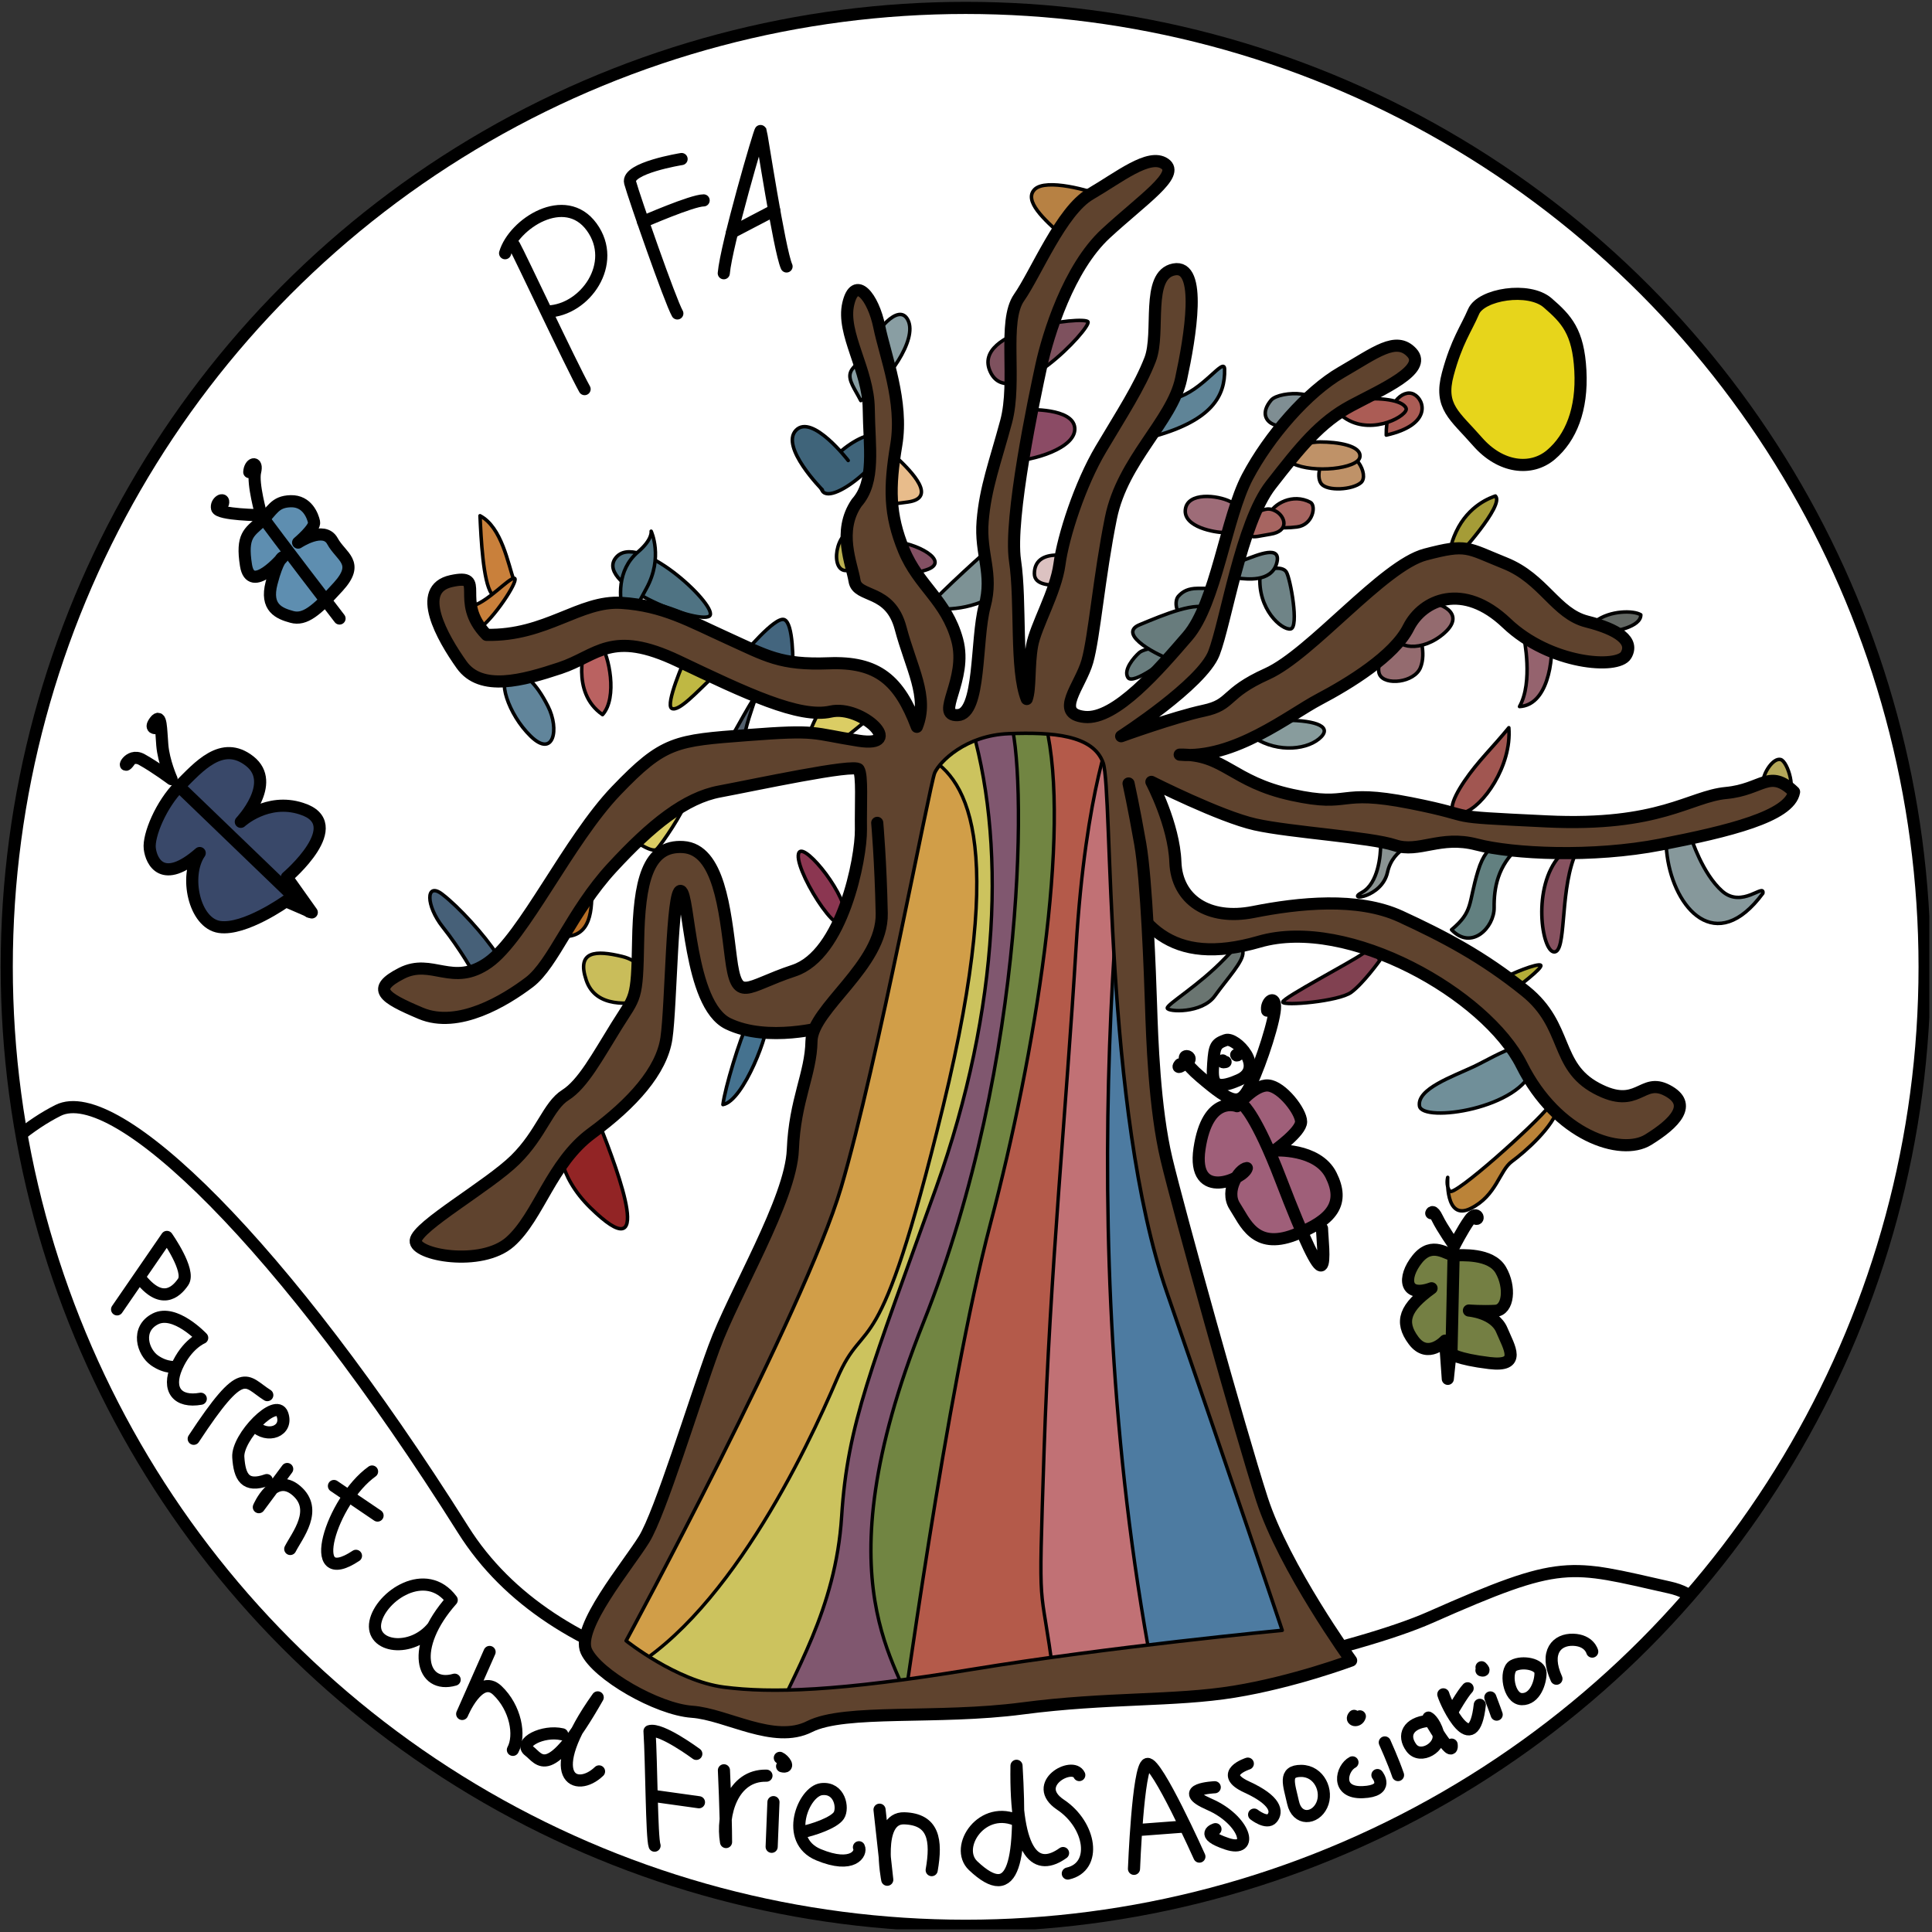 <svg clip-rule="evenodd" fill-rule="evenodd" stroke-linecap="round" stroke-linejoin="round" stroke-miterlimit="1.5" viewBox="0 0 717 717" xmlns="http://www.w3.org/2000/svg" xmlns:xlink="http://www.w3.org/1999/xlink"><rect x="0" y="0" width="717" height="717" fill="#333333" stroke="none"/><clipPath id="a"><path clip-rule="evenodd" d="m18.232 153.634h716.009v716.009h-716.009z"/></clipPath><clipPath id="b"><circle clip-rule="evenodd" cx="399.227" cy="486.875" r="346.859"/></clipPath><clipPath id="c"><path clip-rule="evenodd" d="m392.256 425.131c16.082-.609 31.352.431 34.992 10.872 3.639 10.441.045 128.228 23.681 196.549s42.739 125.223 42.739 125.223-64.351 6.156-114.744 14.438c-50.393 8.281-74.792 8.91-92.366 6.657s-36.293-17.21-36.293-17.21 66.292-122.498 79.771-168.193c13.478-45.696 32.911-149.745 34.715-153.806 1.805-4.062 11.424-13.92 27.505-14.53z"/></clipPath><g transform="translate(-18.232 -153.634)"><path d="m18.232 153.634h716.009v716.009h-716.009z" fill="none"/><g clip-path="url(#a)"><g transform="matrix(1.026 0 0 1.026 -32.997 12.912)"><circle cx="399.227" cy="486.875" fill="#fff" r="346.859"/><g clip-path="url(#b)"><path d="m637.276 741.867c-37.656-8.44-39.208-10.786-88.88 11.18s-291.815 73.471-358.578-32.578c-66.763-106.05-129.011-166.255-150.289-155.568-21.279 10.688-36.8 32.971-36.8 32.971l131.216 233.154 183.17 56.672 177.416-19.771 106.599-70.604s73.802-47.016 36.146-55.456z" fill="#fff" stroke="#000" stroke-width="4.5" transform="matrix(.975 0 0 .975 32.398 -11.971)"/><g stroke="#000" stroke-width="1.3" transform="matrix(.975 0 0 .975 32.398 -11.971)"><path d="m240.217 569.58c7.76 19.728 20.778 54.906-3.197 31.433s-4.563-51.16 3.197-31.433z" fill="#922425"/><path d="m202.313 506.957c-4.67-7.202-14.256-17.699-20.34-22.316-6.084-4.616-6.068 4.266.302 12.269 6.37 8.002 11.629 17.35 11.629 17.35s13.078-.102 8.409-7.303z" fill="#466078"/><path d="m237.502 484.91c0 8.838-1.782 18.513-15.914 14.524-14.131-3.989 15.914-23.361 15.914-14.524z" fill="#b86f26"/><path d="m248.806 507.791c-9.853-2.386-16.981-2.079-13.347 8.762 3.634 10.84 16.681 8.467 21.236 8.098s3.849-14.017-7.889-16.86z" fill="#c9bd5a"/><path d="m286.183 562.747c7.75-1.38 17.484-27.6 16.464-31.606-1.019-4.007-3.823-5.768-7.026.745-3.202 6.514-8.682 24.682-9.438 30.861z" fill="#45728f"/><path d="m314.472 469.137c2.307-3.372 18.423 16.539 17.196 24.926-1.474 10.07-20.291-20.402-17.196-24.926z" fill="#8b3651"/><path d="m322.862 415.115c-3.316 5.991-4.87 10.444-4.87 10.444l11.014 3.131 12.031-9.763s-14.86-9.804-18.175-3.812z" fill="#dbcd64"/><path d="m298.488 411.327c-1.296 3.884-4.432 12.426-4.432 16.181s-5.634.651-5.634.651 11.363-20.716 10.066-16.832z" fill="#54616e"/><path d="m308.875 382.806c3.503 1.164 3.312 15.876 3.264 19.927-.049 4.051-18.496-6.852-18.496-6.852s11.728-14.239 15.232-13.075z" fill="#43657e"/><path d="m272.129 450.774c-.32 3.049-8.693 15.456-10.537 17.23s-10.331-4.573-10.331-4.573 21.189-15.706 20.868-12.657z" fill="#dbcd64"/><path d="m281.925 404.604c-4.987 4.586-12.139 12.553-14.723 11.162-2.584-1.392 4.889-18.282 4.889-18.282s14.82 2.534 9.834 7.12z" fill="#bfb843"/><path d="m240.799 391.983c3.114 4.001 6.389 19.832.721 26.09-12.148-8.37-6.351-25.585-6.351-25.585s2.516-4.506 5.63-.505z" fill="#ba6261"/><path d="m221.258 414.933c4.394 8.613 2.058 19.365-6.388 11.146-8.447-8.218-12.641-21.75-7.645-23.102 4.995-1.353 9.639 3.343 14.033 11.956z" fill="#61859b"/><path d="m196.06 344.282c8.102 4.296 10.384 17.837 12.699 24.386-4.408 2.351-5.377 8.89-8.467 4.423-3.089-4.468-3.853-20.366-4.232-28.809z" fill="#c9803b"/><path d="m193.268 377.301c5.666-1.916 12.723-9.9 14.988-10.156 2.264-.256-5.826 12.815-12.358 18.359-6.531 5.544-8.295-6.286-2.63-8.203z" fill="#c9803b" transform="translate(.427 .329)"/><path d="m281.431 381.189c2.081-4.308-27.174-31.518-35.079-21.205s32.998 25.513 35.079 21.205z" fill="#4f7383"/><path d="m249.143 380.528c-1.325-5.682-2.478-15.967 5.538-22.824 5.49-4.696 4.877-7.679 4.877-7.679s4.563 9.718-1.772 21.243c-6.336 11.525-7.317 14.941-8.643 9.26z" fill="#4f7383"/><path d="m331.881 350.736c5.64-4.773 15.21 2.898 5.107 11.357s-10.746-6.584-5.107-11.357z" fill="#baaf51"/><path d="m323.067 335.061c3.709 5.91 27.342-14.306 22.163-19.804-5.179-5.497-27.234 11.725-22.163 19.804z" fill="#3f647a"/><path d="m323.074 334.674s-15.783-15.906-9.778-22.108c6.005-6.203 19.358 11.22 19.358 11.22" fill="#3f647a"/><path d="m350.733 322.786c5.501 5.221 15.004 14.909 4.041 16.415-10.962 1.506-10.917 1.313-10.917 1.313" fill="#e8bc8b"/><path d="m348.903 353.906c8.408 0 22.411 7.365 12.643 10.496-9.769 3.131-12.76.664-12.76.664" fill="#835063"/><path d="m386.61 374.176c-12.052 6.482-21.634 4.339-24.033 4.428-2.4.09 20.222-20.183 20.222-20.183" fill="#7d9295"/><path d="m393.01 324.011c7.85 0 24.269-4.752 23.695-12.284s-17.508-6.776-17.508-6.776" fill="#8b4b65"/><path d="m340.307 281.903c1.83-5.056 11.095-17.263 14.56-10.107 3.466 7.156-7.327 22.764-17.54 29.778-2.11-4.198-4.824-7.557-3.828-10.441.996-2.885 4.978-4.174 6.808-9.23z" fill="#899ea3"/><path d="m420.596 272.337c1.334 2.265-28.838 34.374-36.211 18.569-7.374-15.805 34.877-20.835 36.211-18.569z" fill="#7e515e" transform="translate(1)"/><path d="m401.822 223.224c4.14-4.17 20.629.334 25.574 2.634s-8.551 20.631-15.33 14.545c-6.779-6.087-14.385-13.009-10.244-17.179z" fill="#b78143"/><path d="m472.294 289.894c.271 9.884-4.713 18.899-25.801 24.829-21.088 5.929-2.53-11.674 7.477-14.087 10.008-2.413 18.194-15.49 18.324-10.742z" fill="#5f8497"/><path d="m401.727 365.746c0-4.548 3.075-6.859 8.411-6.859 5.335 0 7.96 11.237 2.958 11.237-5.003 0-11.369.171-11.369-4.378z" fill="#dcc2c1"/><path d="m436.467 404.348c1.855 2.787 14.678-6.641 16.657-9.632 1.978-2.991-10.103-1.717-12.454.334-2.064 1.801-6.057 6.51-4.203 9.298z" fill="#687c7d"/><path d="m462.288 371.232c3.542-.034 7.418-.148 7.449 1.619s-9.58 9.455-12.517 8.813c-2.938-.643-3.697-5.725-2.069-7.519s3.595-2.879 7.137-2.913z" fill="#687c7d"/><path d="m495.185 365.125c1.517 2.389 4.818 20.667 1.584 21.158-3.235.491-12.344-7.274-11.323-19.959 2.384-2.605 8.222-3.588 9.739-1.199z" fill="#6f8487"/><path d="m457.734 342.005c.771-6.564 11.885-5.394 16.702-2.962 4.818 2.432.793 11.476-2.377 11.476-3.171 0-15.097-1.95-14.325-8.514z" fill="#9e6c78"/><path d="m504.093 339.286c2.262 1.184 1.036 8.422-4.96 9.159-5.997.738-12.557.396-10.608-4.205 1.949-4.6 9.121-8.331 15.568-4.954z" fill="#a76561"/><path d="m522.901 331.981c-3.117 2.716-12.505 3.298-14.734.444-2.23-2.853-.044-10.369 4.125-11.533 8.516-2.377 13.726 8.374 10.609 11.089z" fill="#bf9268"/><path d="m507.717 316.907c6.439 0 15.474 1.312 14.764 5.62s-17.298 6.151-24.919 2.365c-7.62-3.785 3.716-7.985 10.155-7.985z" fill="#bf9268"/><path d="m489.548 301.415c3.125-3.73 22.296-3.948 14.378 4.935-7.918 8.884-21.944 4.096-14.378-4.935z" fill="#7f8e93"/><path d="m542.467 299.192c4.122 2.059 6.833 11.361-10.203 15.178-.221-11.436 6.081-17.236 10.203-15.178z" fill="#ab5c55"/><path d="m495.156 420.149c11.354.085 17.544 2.491 12.151 6.921s-17.039 5.091-25.636-1.574c-8.598-6.665 2.13-5.432 13.485-5.347z" fill="#889c9d"/><path d="m544.947 400.631c-2.261 5.579-13.261 6.777-15.172 2.523-1.912-4.254 4.674-16.616 4.674-16.616l9.943 1.588s2.817 6.927.555 12.505z" fill="#946b6f"/><path d="m572.754 336.96c3.6 3.302-14.229 22.643-14.229 22.643s-4.983.575-.328-9.374c4.654-9.95 12.963-12.703 14.557-13.269z" fill="#a59c37"/><path d="m581.702 415.07c10.005-.477 12.919-15.944 11.741-27.757s-10.095 2.229-10.095 2.229 3.505 16.444-1.646 25.528z" fill="#95636e"/><path d="m609.992 383.385c5.368-4.013 14.044-4.026 16.712-2.35.085 4.65-10.421 6.144-10.421 6.144s-11.659.22-6.291-3.794z" fill="#626763"/><path d="m530.195 466.212c0 3.783-.793 14.47-6.961 17.825-6.169 3.354 7.398 2 9.487-7.465 2.088-9.465 11.44-11.041 11.44-11.041s-13.966-3.101-13.966.681z" fill="#8a9392"/><path d="m577.743 422.926c1.142 14.228-9.701 29.342-16.596 31.463-6.895 2.122-4.925-4.21.124-11.651 5.048-7.442 10.367-12.332 16.472-19.812z" fill="#a15651"/><path d="m581.312 467.274c-7.691 6.867-9.112 15.042-9.023 22.378.089 7.337-8.395 16.054-15.804 8.218 8.176-6.866 6.123-9.605 9.818-21.777 3.696-12.171 9.419-9.231 9.419-9.231s13.281-6.454 5.59.412z" fill="#628080"/><path d="m601.814 471.358c-5.124 13.982-2.701 34.835-7.252 34.748-4.551-.088-8.351-24.117 2.117-35.715 10.468-11.597 10.259-13.016 5.135.967z" fill="#875260"/><path d="m636.483 470.484c2.622 19.475 18.145 37.387 35.509 13.866.614-3.927-7.711 5.712-15.085-.784-7.373-6.496-11.476-19.636-11.476-19.636s-11.57-12.921-8.948 6.554z" fill="#86989b"/><path d="m678.55 434.717c2.778.647 6.142 12.749 1.994 12.749s-8.528-1.07-8.489-4.391c.038-3.322 3.718-9.005 6.495-8.358z" fill="#b4a759"/><path d="m472.383 508.515c-9.614 10.028-21.427 16.961-21.353 18.419.074 1.457 12.883 2.101 17.612-4.482 4.728-6.583 10.781-12.904 10.447-16.337s2.907-7.629-6.706 2.4z" fill="#6a7571"/><path d="m523.428 506.833c-4.091 2.984-29.63 16.326-29.561 17.868.069 1.543 20.85-.253 25.4-3.618 4.549-3.365 10.608-11.837 10.608-11.837s-2.356-5.398-6.447-2.413z" fill="#814151"/><path d="m589.557 511.036c1.122.876-9.67 8.902-9.67 8.902s-5.564-2.788-3.69-4.189c1.873-1.402 12.238-5.589 13.36-4.713z" fill="#b3ac38"/><path d="m544.589 563.246c.955 6.344 38.201 1.074 42.228-14.528 4.026-15.602-14.001-3.878-22.027-.097-8.027 3.782-21.156 8.28-20.201 14.625z" fill="#708f99"/><path d="m592.789 563.266c-5.282 6.835-35.422 33.804-36.969 31.6-1.548-2.204-.753-5.122-.753-5.122s-1.153 16.352 8.506 11.543c9.66-4.809 10.629-14.03 15.294-17.445 4.666-3.414 15.631-12.898 17.337-20.433s1.866-6.977-3.415-.143z" fill="#bb8338"/><path d="m546.491 376.27c5.37-.107 15.675 4.049 7.393 11.468-8.281 7.418-18.78 5.84-17.818.232.963-5.607 5.054-11.593 10.425-11.7z" fill="#946b6f"/><path d="m539.623 304.398c1.022 2.528-12.045 10.069-22.029 4.065-12.99-7.814 19.507-10.304 22.029-4.065z" fill="#ab5c55"/><path d="m491.329 342.61c3.42 1.912 5.209 7.398-2.118 8.529-7.328 1.131-9.933 3.201-5.986-8.062 3.022-.408 4.684-2.379 8.104-.467z" fill="#a76561"/><path d="m479.943 360.544c4.398-1.603 13.713-5.744 11.648 1.448s-11.571 5.669-13.982 5.501c-2.41-.168-2.064-5.346 2.334-6.949z" fill="#6f8487"/><path d="m451.966 397.447c-2.927-.668-20.08-9.05-11.231-12.713 8.848-3.663 21.789-9.166 26.016-5.678 4.228 3.489-11.857 19.058-14.785 18.391z" fill="#687c7d"/></g><path d="m430.986 472.215c8.188 23.924 21.128 39.658 54.183 30.083 33.054-9.576 84.231 19.596 97.333 45.784 13.102 26.187 36.878 33.901 46.914 27.713 10.037-6.187 16.758-13.211 7.102-18.307-9.657-5.096-10.649 7.557-26.258-.784-15.61-8.341-10.37-23.141-26.284-36s-30.523-20.445-46.411-27.768-37.87-4.971-54.581-1.654c-16.711 3.318-28.435-4.531-28.951-18.508-.515-13.976-8.893-29.757-8.893-29.757s25.443 12.882 38.581 15.809c13.138 2.928 42.651 4.711 51.7 7.709 9.05 2.997 16.797-3.82 30.326-.289 13.528 3.531 43.167 4.94 68.32.034 25.154-4.907 47.86-10.44 49.492-19.537-9.192-8.815-11.638-.88-25.187.391-13.55 1.271-24.534 12.557-66.557 10.549-42.024-2.008-22.693-1.281-50.526-6.799-27.834-5.518-21.461 1.857-43.972-3.039-22.51-4.896-24.922-15.13-41.677-14.927 20.12 1.875 40.628-14.675 51.693-20.506 11.065-5.83 27.88-16.091 33.172-26.614 5.291-10.524 20.294-17.013 36.427-1.656 16.133 15.356 41.203 17.151 44.297 11.859 3.093-5.292-2.92-9.526-14.526-12.458-11.607-2.933-16.039-15.904-30.383-21.659s-13.92-7.308-29.534-3.219c-15.615 4.089-42.341 36.909-58.677 44.268-16.336 7.36-12.675 11.36-23.573 13.693-10.899 2.333-30.612 9.458-30.612 9.458s29.943-19.286 34.404-30.789c4.461-11.502 10.106-48.263 21.086-62.37 10.979-14.106 18.309-23.302 29.911-29.484s28.276-13.32 22.435-19.648-13.544.041-26.149 7.281c-12.604 7.239-26.843 23.656-34.822 38.752-7.98 15.097-11.711 46.987-22.245 59.178-10.534 12.19-26.724 31.125-38.196 29.921-11.471-1.203-1.552-11.481 1.026-20.588 2.579-9.107 4.383-31.69 8.75-53.232 4.368-21.542 22.615-35.807 26.016-51.521 3.401-15.713 7.94-42.752-2.648-40.672-10.589 2.081-4.938 23.396-8.818 33.425s-10.573 20.245-18.3 33.258c-7.726 13.013-13.966 32.346-15.341 42.666-1.375 10.321-8.843 22.862-10.159 30.243-1.315 7.38-.562 15.914-1.974 19.77-4.356-10.849-2.026-35.789-4.356-51.336-2.331-15.546 7.221-60.679 9.745-72.304 2.523-11.625 10.177-36.354 23.924-49.042 13.747-12.687 27.721-21.896 21.88-25.898-5.841-4.003-16.953 5.073-27.661 11.284-10.709 6.21-20.157 29.487-26.378 38.356-6.221 8.87-.734 30.959-4.82 46.094s-7.675 24.393-8.703 36.807c-1.029 12.414 4.06 19.282.729 31.664-3.331 12.383-1.294 40.055-10.005 40.36-8.711.304 3.869-13.039-.151-27.854-4.021-14.815-14.336-20.032-19.795-33.342-5.458-13.309-5.455-23.119-2.799-39.138 2.656-16.018-4.12-32.885-6.333-43.804-2.214-10.92-8.964-19.399-11.503-8.425s7.44 24.407 7.601 38.841c.162 14.435 2.576 27.034-4.479 34.938-7.26 10.617-1.828 22.601-.778 29.008 1.049 6.406 13.185 2.768 17.078 17.5s10.541 25.492 6.031 36.607c-6.56-17.368-14.596-24.261-32.669-23.563s-23.266-2.836-37.521-9.292c-14.255-6.455-23.875-12.114-39.388-13.122s-27.888 12.328-50.06 11.862c-12.362-12.662.505-22.914-13.062-19.951-13.568 2.964-3.368 20.959 3.817 31.052 7.185 10.094 22.584 5.862 36.498 1.25 13.914-4.611 18.82-14.539 43.922-2.588 25.101 11.95 44.864 21.331 56.484 18.708 11.62-2.622 28.174 13.604 10.357 10.805-17.818-2.8-14.542-4.135-41.227-2.091s-31.013 2.195-48.711 20.656-34.208 54.346-47.437 63.701c-13.229 9.354-20.875-1.769-32.214 4.044-11.338 5.812-6.836 8.89 7.136 14.805 13.971 5.914 31.398-4.776 40.302-11.516 8.903-6.74 15.718-26.25 30.596-42.404 14.878-16.153 27.339-26.002 40.018-28.367 12.68-2.364 50.154-10.474 51.571-8.177 1.416 2.297.71 12.424.835 22.281.136 10.709-6.867 46.459-24.875 52.367-18.007 5.909-21.158 12.667-23.388-5.01-2.229-17.677-4.406-39.977-17.669-40.839-13.263-.861-16.344 12.907-16.729 35.066-.385 22.158-.945 19.927-7.984 31.255s-12.493 21.586-18.964 25.666c-6.471 4.081-8.833 14.378-18.635 24.019-9.802 9.64-36.375 24.622-36.93 29.997s24.339 9.885 35.003.474 15.278-29.284 30.294-40.307c15.015-11.024 25.953-23.138 27.726-35.271 1.774-12.133 1.985-55.427 5.292-54.625s2.859 42.151 17.596 49.26c14.737 7.11 35.995 1.112 35.995 1.112l46.031-50.961s52.662-34.596 60.849-10.671z" fill="#5f432e" stroke="#000" stroke-width="4.5" transform="matrix(.975 0 0 .975 32.398 -11.971)"/><path d="m343.427 458.221s1.279 14.37 1.667 33.607-25.852 35.253-26.058 47.383c-.205 12.13-6.179 21.789-6.919 40.289-.739 18.5-21.773 53.052-29.26 73.479s-19.886 61.229-25.927 71.026c-6.042 9.797-25.43 32.8-21.422 41.492 4.008 8.693 26.255 21.565 39.195 22.493 12.94.927 30.391 12.182 43.602 5.507 13.211-6.674 47.445-2.591 78.958-6.737 31.513-4.145 56.367-2.601 78.568-6.216 22.2-3.614 43.406-11.552 43.406-11.552s-24.867-34.469-33.076-59.854c-8.208-25.385-30.929-107.289-35.424-126.161-4.495-18.873-5.344-45.206-5.729-57.011-.386-11.805-1.641-46.437-4.016-60.008-2.375-13.57-4.325-22.343-4.325-22.343" fill="#5f432e" stroke="#000" stroke-width="4.5" transform="matrix(.975 0 0 .975 32.398 -11.971)"/><g transform="matrix(.975 0 0 .975 32.398 -11.971)"><path d="m392.256 425.131c16.082-.609 31.352.431 34.992 10.872 3.639 10.441.045 128.228 23.681 196.549s42.739 125.223 42.739 125.223-64.351 6.156-114.744 14.438c-50.393 8.281-74.792 8.91-92.366 6.657s-36.293-17.21-36.293-17.21 66.292-122.498 79.771-168.193c13.478-45.696 32.911-149.745 34.715-153.806 1.805-4.062 11.424-13.92 27.505-14.53z" fill="#4d7ba1"/><g stroke="#000"><g clip-path="url(#c)" stroke-width="1.25"><path d="m445.323 771.551c-30.762-163.815-10.757-322.493-1.057-384.216 9.701-61.723-42.992-4.816-42.992-4.816l-90.336 49.56-120.099 340.188 231.748 22.875s53.498 140.223 22.736-23.591z" fill="#c17175"/><path d="m408.964 775.631c-5.14-40.148-5.823-17.854-3.643-84.351s8.297-127.62 11.87-186.875 13.94-82.57 13.94-82.57l-86.979-5.956-133.727 358.831 107.026 32.192s96.654 8.878 91.513-31.271z" fill="#b45a4a"/><path d="m405.933 421.694c9.568 39.779-3.932 122.388-20.476 185.104-16.545 62.716-32.56 184.373-35.277 200.169-2.716 15.797-138.325-36.791-138.325-36.791l116.151-339.992s68.359-48.269 77.927-8.49z" fill="#718542"/><path d="m392.644 419.775c6.063 16.437 7.216 125.284-32.146 223.981-39.362 98.698-7.278 127.388-3.682 145.881 3.596 18.492-153.367-4.487-153.367-4.487l140.073-371.446s43.06-10.367 49.122 6.071z" fill="#80576f"/><path d="m377.558 419.592c13.792 44.269 11.664 107.047-12.315 174.068s-32.839 87.31-35.023 121.88c-2.185 34.571-17.868 58.276-27.378 80.464-9.51 22.187-104.969-31.229-104.969-31.229l128.938-341.011s36.955-48.44 50.747-4.172z" fill="#ccc35e"/><path d="m360.548 432.941c15.338 7.407 31.817 29.86 7.315 130.461-24.503 100.602-28.539 75.688-39.393 101.162-10.855 25.474-41.612 90.817-81.737 110.338s-39.599-38.177-39.599-38.177 138.075-311.19 153.414-303.784z" fill="#d19e48"/></g><path d="m392.256 425.131c16.082-.609 31.352.431 34.992 10.872 3.639 10.441.045 128.228 23.681 196.549s42.739 125.223 42.739 125.223-64.351 6.156-114.744 14.438c-50.393 8.281-74.792 8.91-92.366 6.657s-36.293-17.21-36.293-17.21 66.292-122.498 79.771-168.193c13.478-45.696 32.911-149.745 34.715-153.806 1.805-4.062 11.424-13.92 27.505-14.53z" fill="none" stroke-width="1.3"/></g></g><g stroke="#000"><path d="m604.282 290.451c.77 14.479-3.543 24.945-10.907 31.192s-18.739 4.894-27.232-4.832-14.318-12.905-11.037-25.097c3.282-12.192 6.79-16.69 9.558-23.154 2.767-6.465 20.463-9.33 27.47-3.265 7.007 6.064 11.377 10.678 12.148 25.156z" fill="#e7d51b" stroke-width="4.5" transform="matrix(.975 0 0 .975 32.398 -11.971)"/><path d="m234.864 297.311c-5.158-9.325-24.096-49.793-26.12-53.329" fill="none" stroke-width="4.5" transform="matrix(.975 0 0 .975 32.398 -11.971)"/><path d="m205.367 246.894c3.21-10.955 22.267-23.274 32.125-9.736s-2.444 30.863-16.294 31.357" fill="none" stroke-width="4.5" transform="matrix(.975 0 0 .975 32.398 -11.971)"/><path d="m269.268 269.234c-2.688-4.725-16.036-43.129-17.521-48.556-1.485-5.428 19.098-8.726 19.098-8.726" fill="none" stroke-width="4.5" transform="matrix(.975 0 0 .975 32.398 -11.971)"/><path d="m286.496 254.323c.909-10.473 13.411-53.407 13.688-52.831.278.576 6.876 44.147 9.601 50.311" fill="none" stroke-width="4.5" transform="matrix(.975 0 0 .975 32.398 -11.971)"/><path d="m289.564 239.148 15.632-8.175" fill="none" stroke-width="4.5" transform="matrix(.975 0 0 .975 32.398 -11.971)"/><path d="m279.022 227.294c-4.288 0-22.46 7.944-22.46 7.944" fill="none" stroke-width="4.5" transform="matrix(.975 0 0 .975 32.398 -11.971)"/><g stroke-width="4.5" transform="matrix(.975 0 0 .975 32.398 -11.971)"><path d="m66.038 435.301c-3.161 4.417-.534-3.386 4.546-.567 5.079 2.819 11.051 7.281 11.051 7.281s-2.926-6.514-3.439-12.612c-.512-6.099-.358-11.914-2.63-8.995-2.271 2.918.217 2.675.217 2.675" fill="none"/><path d="m84.676 444.422c6.943-6.897 15.65-17.222 25.962-9.083 10.313 8.139-3.318 22.495-3.318 22.495s9.737-9.034 22.493-4.885c17.925 5.65-5.415 25.467-5.415 25.467l9.254 13.036-9.589-4.151s-15.262 10.891-24.636 9.544c-9.373-1.346-13.192-18.982-7.357-27.429-13.758 12.065-17.958 3.16-18.523-1.676s4.185-16.42 11.129-23.318z" fill="#394869"/><path d="m132.702 491.194-47.601-45.839" fill="none"/></g><g stroke-width="4.5" transform="matrix(.975 0 0 .975 32.398 -11.971)"><path d="m125.849 338.898c6.087-.159 8.166 5.445 8.646 7.717.48 2.273-5.914 7.63-5.914 7.63s9.557-6.411 12.737-.543 10.333 7.913 2.158 16.906c-8.175 8.994-12.419 12.51-17.197 11.214-4.777-1.296-9.912-3.422-7.553-12.525 2.359-9.104 4.127-9.629 4.127-9.629s-11.849 14.055-13.605 3.024c-1.757-11.031 1.211-12.224 5.524-16.214 4.313-3.991 4.99-7.421 11.077-7.58z" fill="#5e8eb0"/><g fill="none"><path d="m110.462 328.095c.153-3.286 3.205-4.386 2.168-.092-1.036 4.294 2.298 16.088 2.298 16.088s-15.855-.144-16.425-2.56c-.569-2.417 2.818-4.292 2.223-1.86"/><path d="m143.945 382.413s-24.079-31.301-29.017-38.322"/></g></g><g stroke-width="4.5" transform="matrix(.975 0 0 .975 32.398 -11.971)"><path d="m488.475 555.66c5.137.444 12.197 9.691 12.197 13.431s-9.843 10.673-9.843 10.673 15.863-1.005 20.951 9.149c5.089 10.155.851 16.723-13.73 22.217-14.58 5.493-18.172-4.834-21.966-10.659s1.656-13.883 4.463-14.178c-.932 3.823-20.562 12.858-17.556-7.228 3.006-20.085 13.911-15.731 13.911-15.731s6.435-8.119 11.573-7.674z" fill="#9f5f79"/><g fill="none"><path d="m488.088 527.888c-.581-2.927 2.722-6.095 2.907-1.656.186 4.44-5.044 20.735-8.931 28.934-3.888 8.199-6.513 7.724-18.747-2.71-12.235-10.434-.526-8.216-5.139-5.18s-2.463.527-2.463.527"/><path d="m472.488 539.179c3.674-1.328 14.817 10.425 4.867 14.81s-9.965.356-9.52-6.173c.446-6.529.979-7.31 4.653-8.637z" transform="translate(.24 -.368)"/><path d="m471.586 546.356c-.647 1.09 1.069.567 1.069.567"/><path d="m476.594 544.298c.3.836 1.348-.813 1.348-.813"/><path d="m508.437 608.703c.041 2.87 1.222 12.686-.205 13.655-1.427.968-6.033-8.299-15.126-31.976s-13.893-27.423-13.893-27.423"/></g></g><g stroke-width="4.5" transform="matrix(.975 0 0 .975 32.398 -11.971)"><path d="m557.501 618.658c2.558 0 13.526-.897 17.226 5.425 3.699 6.321 2.888 14.888-1.973 15.169-4.86.281-9.817-.111-9.817-.111s9.479.759 12.198 7.249c2.72 6.491 7.527 13.701-4.604 12.236s-14.435-3.557-14.435-3.557l-.993 9.416-1.014-14.175s-6.4 7.038-11.693-.053c-5.292-7.091-3.078-12.307 6.675-19.374-10.004 3.647-10.841-3.906-5.292-10.828 5.548-6.922 11.164-1.397 13.722-1.397z" fill="#747f43"/><g fill="none"><path d="m565.658 605.121c1.247.202.11-3.251-2.484.352-2.595 3.602-5.638 9.612-5.638 9.612s-4.577-6.52-6.316-10.155c-1.74-3.635-2.261-1.884-2.261-1.884"/><path d="m557.246 619.05-.786 35.665"/></g></g><g fill="none" stroke-width="4.5" transform="matrix(.975 0 0 .975 32.398 -6.121)"><path d="m61.422 632.713 18.485-26.878s8.859 12.51 6.047 16.658c-2.812 4.147-8.329 8.752-16.289-1.765"/><path d="m92.469 665.869c-8.615 1.544-12.645-3.367-8.916-11.826 3.729-8.46 9.441-10.763 9.441-10.763s-10.101-10.765-17.39-7.024c-7.289 3.742-4.688 12.311-.287 15.398 4.4 3.087 8.236 2.389 8.236 2.389"/><path d="m117.144 664.522c-8.19-5.137-8.812-11.909-27.295 16.204"/><path d="m112.307 675.837c4.888 5.022 12.71 2.026 10.407-4.268-2.304-6.294-16.805 8.545-16.328 15.977.477 7.433 2.608 11.325 10.563 8.501"/><path d="m124.53 691.934-10.517 14.158s5.567-13.25 13.898-6.152c8.332 7.098.276 16.702-2.248 21.664"/><path d="m156.014 692.863c-15.093 10.762-25.463 44.232-5.97 31.278"/><path d="m158.05 709.206-16.176-10.968"/><path d="m193.255 783.996c-11.859 4.828-17.922-10.073-4.218-29.286-10.866-11.769-26.397 1.361-27.297 11.1s14.733 10.158 21.471-.569" transform="matrix(.994 .106 -.106 .994 77.659 -29.679)"/><path d="m205.058 772.383-7.673 23.959s4.607-15.77 12.038-10.087c7.432 5.682 10.407 15.698 8.085 21.341" transform="matrix(.994 .106 -.106 .994 77.659 -29.679)"/><path d="m250.15 812.155c-7.608 9.075-21.391 4.609-3.408-27.264-14.76 33.836-18.936 25.005-23.244 22.453-4.309-2.553 4.306-8.324 11.607-7.43" transform="matrix(.994 .106 -.106 .994 77.659 -29.679)"/><path d="m282.302 797.618s-13.198-9.793-17.354-8.422c.745 11.823.788 39.477 1.871 42.473" transform="translate(-6)"/><path d="m283.288 815.563-16.526-2.306" transform="translate(-6)"/><path d="m308.33 805.702c-12.607-.304-16.73 14.506-14.996 24.626-.035-10.911-.782-26.617-.782-26.617" transform="translate(-6)"/><path d="m310.922 815.518-.663 16.571" transform="translate(-6)"/><path d="m313.293 799.095c1.567.662 3.892 3.892.839 3.118" transform="translate(-6)"/><path d="m320.979 826.76c4.641-.882 12.383-3.56 14.181-6.267 1.799-2.706.375-10.565-6.385-9.796s-14.052 18.974-1.145 24.334 16.089-.658 15.012-2.774" transform="translate(-6)"/><path d="m350.282 818.327 2.86 25.982s-4.579-23.15 6.337-22.785 12.095 8.107 10.149 19.222" transform="translate(-6)"/><path d="m418.362 834.408c-9.499 6.793-17.833 1.933-17.266-32.37 2.071 35.145-.531 51.772-16.088 37.073-7.264-6.864 3.452-23.181 16.86-16.548" transform="translate(-6)"/><path d="m424.378 805.48c-2.501-5.292-18.254 3.445-6.951 10.996 11.303 7.55 13.744 23.052 2.701 25.533" transform="translate(-6)"/><path d="m462.943 835.726s-15.857-35.367-19.328-34.365c-3.471 1.001-4.936 38.904-4.936 38.904"/><path d="m456.602 824.632-14.841 1.116"/><path d="m468.637 810s-15.034.653-1.944 6.359 16.955 18.144 6.43 14.597c-10.525-3.546-4.213-5.407-4.213-5.407"/><path d="m480.91 801.237s-11.366 3.636-.396 8.67c10.969 5.033 11.372 9.208 9.409 11.583s-6.675-1.346-6.675-1.346"/><path d="m500.694 803.929c6.699 0 10.108 7.519 7.625 12.768s-9.139 5.734-10.626-1.012c-1.487-6.745-3.699-11.756 3.001-11.756z"/><path d="m519.733 800.765c-4.087 2.13-6.4 11.465 3.798 11.058 10.197-.408 5.463-6.344 5.463-6.344"/><path d="m536.63 805.482c-1.651-4.908-4.903-12.11-4.903-12.11"/><path d="m522.473 783.695c-.614 2.228-3.741 1.52-2.146-.173"/><path d="m547.575 785.412c-7.154.769-9.404 5.274-6.02 9.91s11.508-.389 9.965-5.307c-1.543-4.919-3.587-5.853-3.587-5.853s9.302 16.249 8.59 10.022"/><path d="m553.437 775.531c1.011 3.622 11.206 24.838 13.53 3.887"/><path d="m562.454 773.289c-1.878 1.974-5.437 8.19-5.437 8.19"/><path d="m570.879 776.675c1.293 3.324 2.347 6.383 2.347 6.383"/><path d="m567.617 765.484c1.7 1.702-.031 1.13-.031 1.13"/><path d="m579.411 764.877c3.305-1.779 10.048-.633 10.085 2.714.038 3.348-1.964 9.825-6.937 9.724-4.973-.102-6.452-10.66-3.148-12.438z"/><path d="m595.403 769.735c-4.519-9.995.229-14.653 6.224-14.453 5.994.2 7.052 4.391 7.052 4.391"/></g></g></g><circle cx="399.227" cy="486.875" fill="none" r="346.859" stroke="#000" stroke-width="4.39"/></g></g></g></svg>